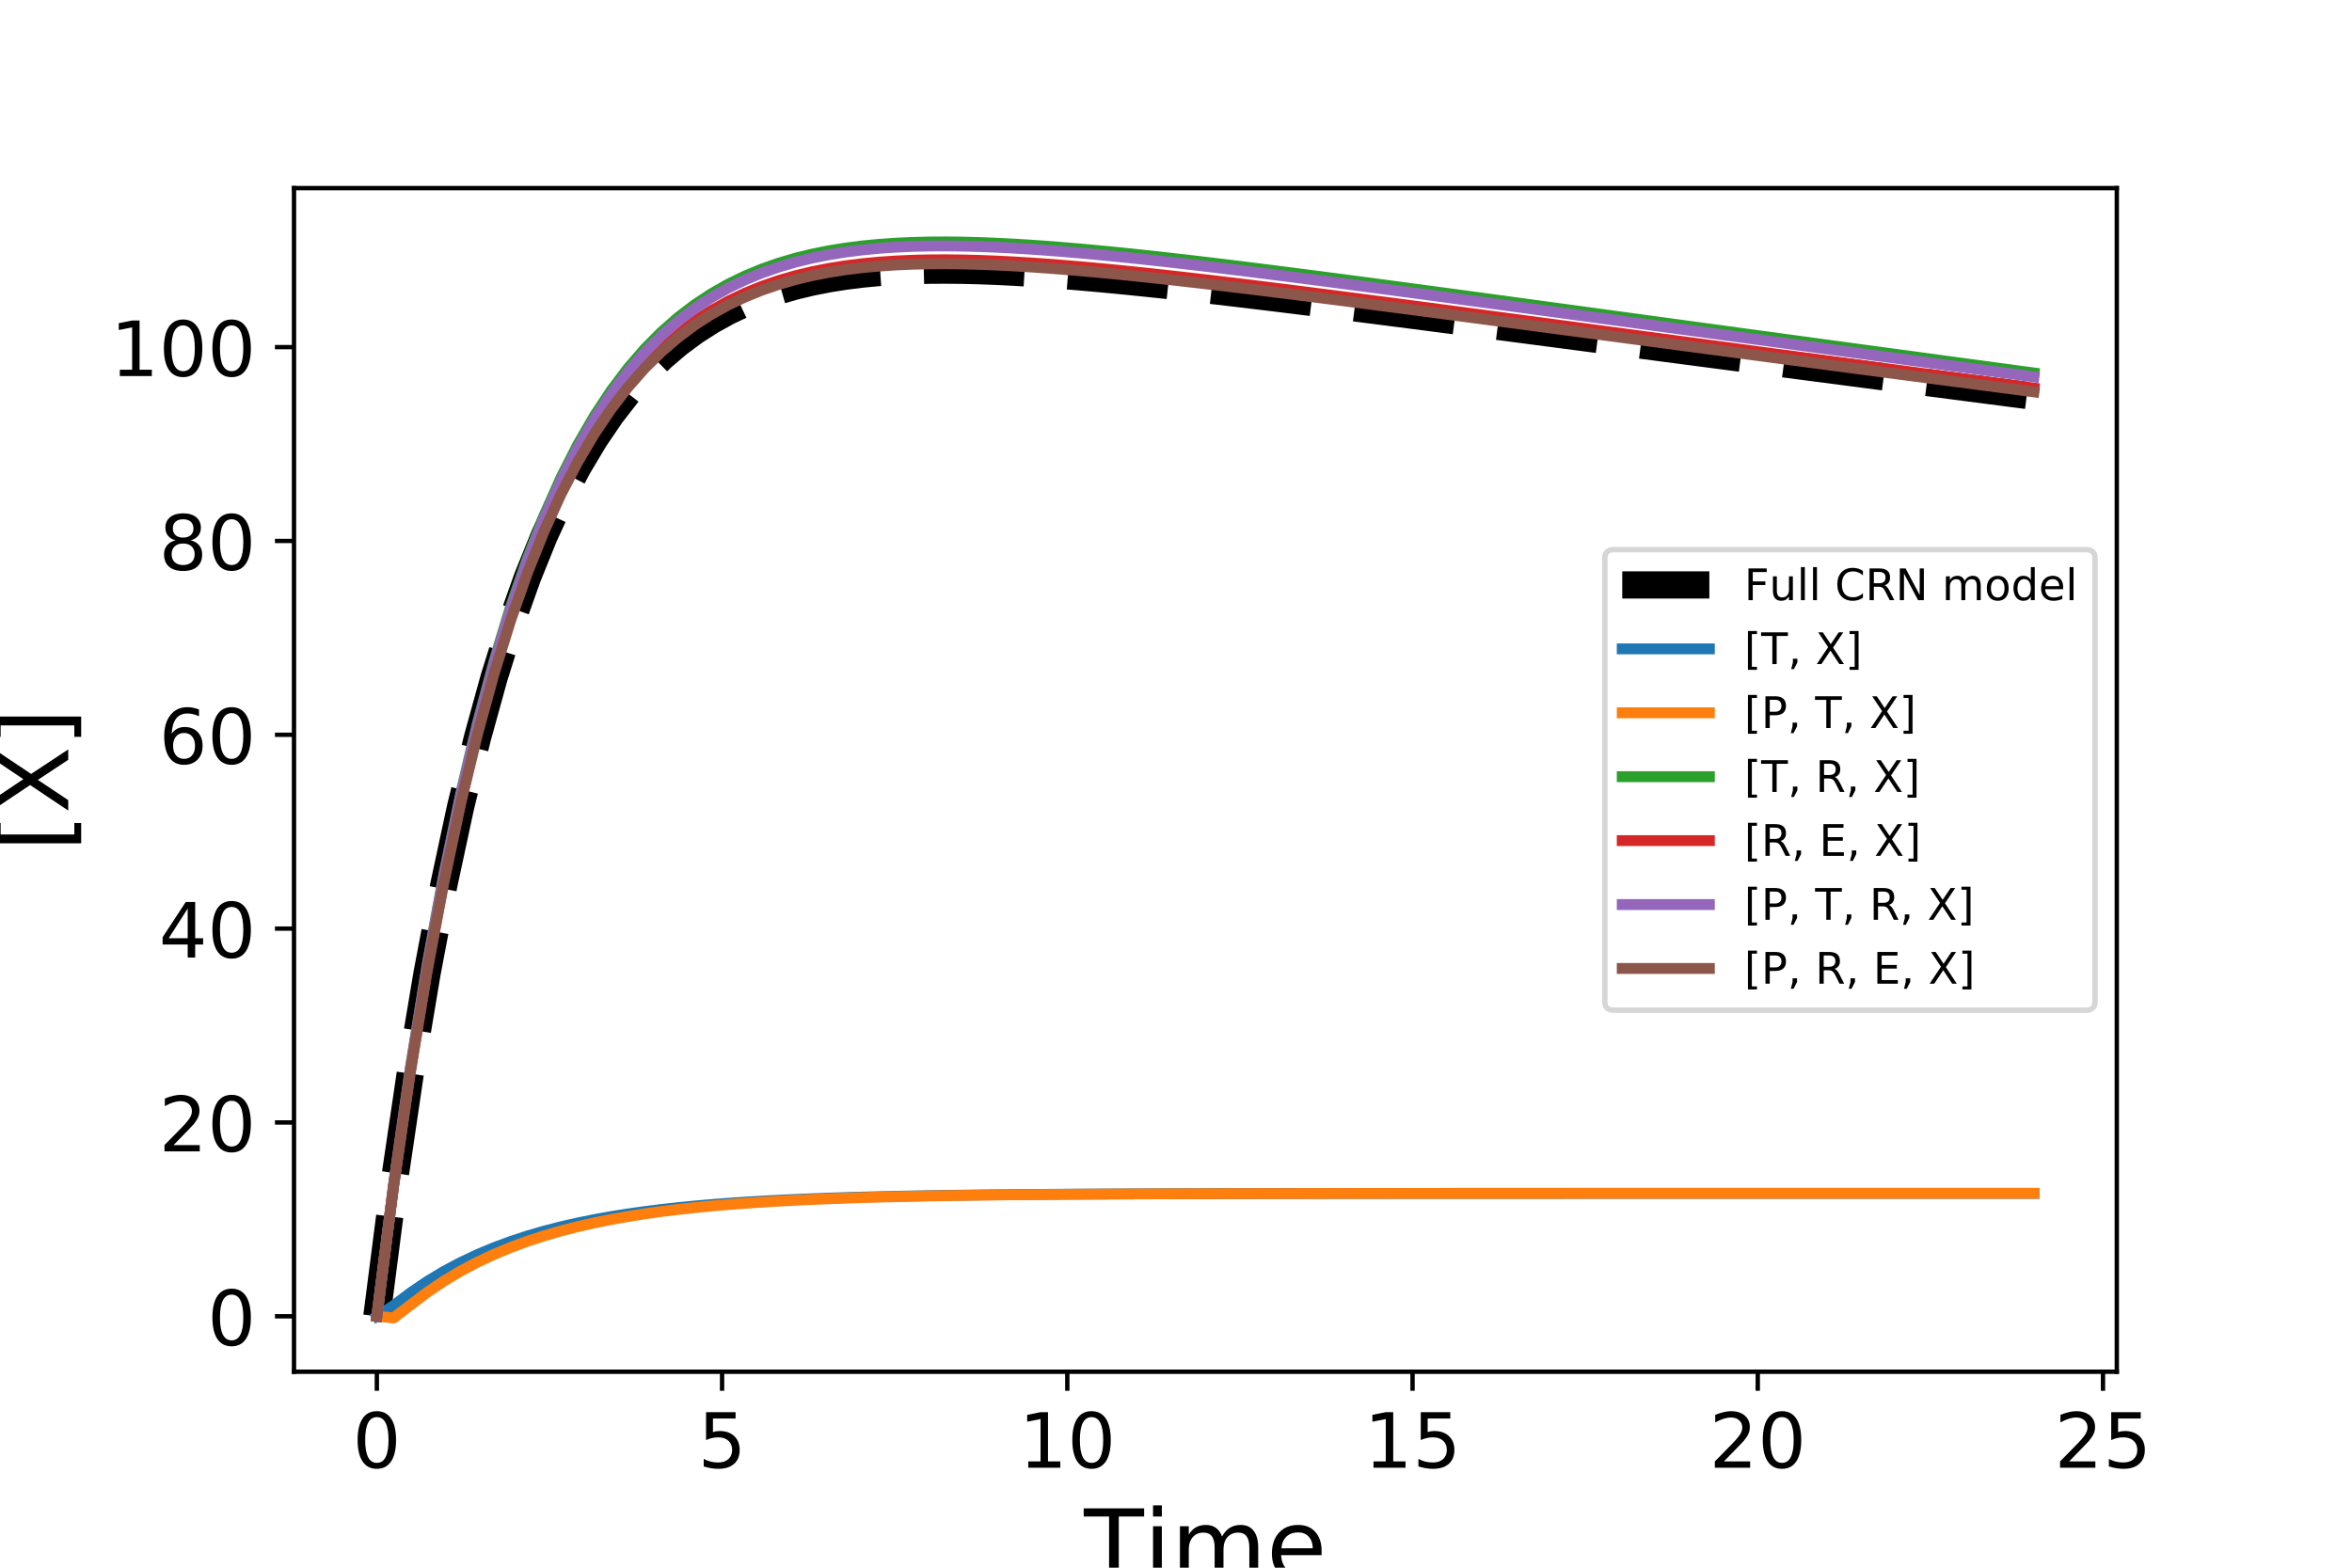 <?xml version="1.0" encoding="utf-8" standalone="no"?>
<!DOCTYPE svg PUBLIC "-//W3C//DTD SVG 1.1//EN"
  "http://www.w3.org/Graphics/SVG/1.1/DTD/svg11.dtd">
<!-- Created with matplotlib (https://matplotlib.org/) -->
<svg height="288pt" version="1.1" viewBox="0 0 432 288" width="432pt" xmlns="http://www.w3.org/2000/svg" xmlns:xlink="http://www.w3.org/1999/xlink">
 <defs>
  <style type="text/css">
*{stroke-linecap:butt;stroke-linejoin:round;}
  </style>
 </defs>
 <g id="figure_1">
  <g id="patch_1">
   <path d="M 0 288 
L 432 288 
L 432 0 
L 0 0 
z
" style="fill:#ffffff;"/>
  </g>
  <g id="axes_1">
   <g id="patch_2">
    <path d="M 54 252 
L 388.8 252 
L 388.8 34.56 
L 54 34.56 
z
" style="fill:#ffffff;"/>
   </g>
   <g id="matplotlib.axis_1">
    <g id="xtick_1">
     <g id="line2d_1">
      <defs>
       <path d="M 0 0 
L 0 3.5 
" id="m7026404eb8" style="stroke:#000000;stroke-width:0.8;"/>
      </defs>
      <g>
       <use style="stroke:#000000;stroke-width:0.8;" x="69.218" xlink:href="#m7026404eb8" y="252"/>
      </g>
     </g>
     <g id="text_1">
      <!-- 0 -->
      <defs>
       <path d="M 31.781 66.406 
Q 24.172 66.406 20.328 58.906 
Q 16.5 51.422 16.5 36.375 
Q 16.5 21.391 20.328 13.891 
Q 24.172 6.391 31.781 6.391 
Q 39.453 6.391 43.281 13.891 
Q 47.125 21.391 47.125 36.375 
Q 47.125 51.422 43.281 58.906 
Q 39.453 66.406 31.781 66.406 
z
M 31.781 74.219 
Q 44.047 74.219 50.516 64.516 
Q 56.984 54.828 56.984 36.375 
Q 56.984 17.969 50.516 8.266 
Q 44.047 -1.422 31.781 -1.422 
Q 19.531 -1.422 13.062 8.266 
Q 6.594 17.969 6.594 36.375 
Q 6.594 54.828 13.062 64.516 
Q 19.531 74.219 31.781 74.219 
z
" id="DejaVuSans-48"/>
      </defs>
      <g transform="translate(64.764 269.638)scale(0.14 -0.14)">
       <use xlink:href="#DejaVuSans-48"/>
      </g>
     </g>
    </g>
    <g id="xtick_2">
     <g id="line2d_2">
      <g>
       <use style="stroke:#000000;stroke-width:0.8;" x="132.627" xlink:href="#m7026404eb8" y="252"/>
      </g>
     </g>
     <g id="text_2">
      <!-- 5 -->
      <defs>
       <path d="M 10.797 72.906 
L 49.516 72.906 
L 49.516 64.594 
L 19.828 64.594 
L 19.828 46.734 
Q 21.969 47.469 24.109 47.828 
Q 26.266 48.188 28.422 48.188 
Q 40.625 48.188 47.75 41.5 
Q 54.891 34.812 54.891 23.391 
Q 54.891 11.625 47.562 5.094 
Q 40.234 -1.422 26.906 -1.422 
Q 22.312 -1.422 17.547 -0.641 
Q 12.797 0.141 7.719 1.703 
L 7.719 11.625 
Q 12.109 9.234 16.797 8.062 
Q 21.484 6.891 26.703 6.891 
Q 35.156 6.891 40.078 11.328 
Q 45.016 15.766 45.016 23.391 
Q 45.016 31 40.078 35.438 
Q 35.156 39.891 26.703 39.891 
Q 22.75 39.891 18.812 39.016 
Q 14.891 38.141 10.797 36.281 
z
" id="DejaVuSans-53"/>
      </defs>
      <g transform="translate(128.174 269.638)scale(0.14 -0.14)">
       <use xlink:href="#DejaVuSans-53"/>
      </g>
     </g>
    </g>
    <g id="xtick_3">
     <g id="line2d_3">
      <g>
       <use style="stroke:#000000;stroke-width:0.8;" x="196.036" xlink:href="#m7026404eb8" y="252"/>
      </g>
     </g>
     <g id="text_3">
      <!-- 10 -->
      <defs>
       <path d="M 12.406 8.297 
L 28.516 8.297 
L 28.516 63.922 
L 10.984 60.406 
L 10.984 69.391 
L 28.422 72.906 
L 38.281 72.906 
L 38.281 8.297 
L 54.391 8.297 
L 54.391 0 
L 12.406 0 
z
" id="DejaVuSans-49"/>
      </defs>
      <g transform="translate(187.129 269.638)scale(0.14 -0.14)">
       <use xlink:href="#DejaVuSans-49"/>
       <use x="63.623" xlink:href="#DejaVuSans-48"/>
      </g>
     </g>
    </g>
    <g id="xtick_4">
     <g id="line2d_4">
      <g>
       <use style="stroke:#000000;stroke-width:0.8;" x="259.445" xlink:href="#m7026404eb8" y="252"/>
      </g>
     </g>
     <g id="text_4">
      <!-- 15 -->
      <g transform="translate(250.538 269.638)scale(0.14 -0.14)">
       <use xlink:href="#DejaVuSans-49"/>
       <use x="63.623" xlink:href="#DejaVuSans-53"/>
      </g>
     </g>
    </g>
    <g id="xtick_5">
     <g id="line2d_5">
      <g>
       <use style="stroke:#000000;stroke-width:0.8;" x="322.855" xlink:href="#m7026404eb8" y="252"/>
      </g>
     </g>
     <g id="text_5">
      <!-- 20 -->
      <defs>
       <path d="M 19.188 8.297 
L 53.609 8.297 
L 53.609 0 
L 7.328 0 
L 7.328 8.297 
Q 12.938 14.109 22.625 23.891 
Q 32.328 33.688 34.812 36.531 
Q 39.547 41.844 41.422 45.531 
Q 43.312 49.219 43.312 52.781 
Q 43.312 58.594 39.234 62.25 
Q 35.156 65.922 28.609 65.922 
Q 23.969 65.922 18.812 64.312 
Q 13.672 62.703 7.812 59.422 
L 7.812 69.391 
Q 13.766 71.781 18.938 73 
Q 24.125 74.219 28.422 74.219 
Q 39.75 74.219 46.484 68.547 
Q 53.219 62.891 53.219 53.422 
Q 53.219 48.922 51.531 44.891 
Q 49.859 40.875 45.406 35.406 
Q 44.188 33.984 37.641 27.219 
Q 31.109 20.453 19.188 8.297 
z
" id="DejaVuSans-50"/>
      </defs>
      <g transform="translate(313.947 269.638)scale(0.14 -0.14)">
       <use xlink:href="#DejaVuSans-50"/>
       <use x="63.623" xlink:href="#DejaVuSans-48"/>
      </g>
     </g>
    </g>
    <g id="xtick_6">
     <g id="line2d_6">
      <g>
       <use style="stroke:#000000;stroke-width:0.8;" x="386.264" xlink:href="#m7026404eb8" y="252"/>
      </g>
     </g>
     <g id="text_6">
      <!-- 25 -->
      <g transform="translate(377.356 269.638)scale(0.14 -0.14)">
       <use xlink:href="#DejaVuSans-50"/>
       <use x="63.623" xlink:href="#DejaVuSans-53"/>
      </g>
     </g>
    </g>
    <g id="text_7">
     <!-- Time -->
     <defs>
      <path d="M -0.297 72.906 
L 61.375 72.906 
L 61.375 64.594 
L 35.5 64.594 
L 35.5 0 
L 25.594 0 
L 25.594 64.594 
L -0.297 64.594 
z
" id="DejaVuSans-84"/>
      <path d="M 9.422 54.688 
L 18.406 54.688 
L 18.406 0 
L 9.422 0 
z
M 9.422 75.984 
L 18.406 75.984 
L 18.406 64.594 
L 9.422 64.594 
z
" id="DejaVuSans-105"/>
      <path d="M 52 44.188 
Q 55.375 50.25 60.062 53.125 
Q 64.75 56 71.094 56 
Q 79.641 56 84.281 50.016 
Q 88.922 44.047 88.922 33.016 
L 88.922 0 
L 79.891 0 
L 79.891 32.719 
Q 79.891 40.578 77.094 44.375 
Q 74.312 48.188 68.609 48.188 
Q 61.625 48.188 57.562 43.547 
Q 53.516 38.922 53.516 30.906 
L 53.516 0 
L 44.484 0 
L 44.484 32.719 
Q 44.484 40.625 41.703 44.406 
Q 38.922 48.188 33.109 48.188 
Q 26.219 48.188 22.156 43.531 
Q 18.109 38.875 18.109 30.906 
L 18.109 0 
L 9.078 0 
L 9.078 54.688 
L 18.109 54.688 
L 18.109 46.188 
Q 21.188 51.219 25.484 53.609 
Q 29.781 56 35.688 56 
Q 41.656 56 45.828 52.969 
Q 50 49.953 52 44.188 
z
" id="DejaVuSans-109"/>
      <path d="M 56.203 29.594 
L 56.203 25.203 
L 14.891 25.203 
Q 15.484 15.922 20.484 11.062 
Q 25.484 6.203 34.422 6.203 
Q 39.594 6.203 44.453 7.469 
Q 49.312 8.734 54.109 11.281 
L 54.109 2.781 
Q 49.266 0.734 44.188 -0.344 
Q 39.109 -1.422 33.891 -1.422 
Q 20.797 -1.422 13.156 6.188 
Q 5.516 13.812 5.516 26.812 
Q 5.516 40.234 12.766 48.109 
Q 20.016 56 32.328 56 
Q 43.359 56 49.781 48.891 
Q 56.203 41.797 56.203 29.594 
z
M 47.219 32.234 
Q 47.125 39.594 43.094 43.984 
Q 39.062 48.391 32.422 48.391 
Q 24.906 48.391 20.391 44.141 
Q 15.875 39.891 15.188 32.172 
z
" id="DejaVuSans-101"/>
     </defs>
     <g transform="translate(199.102 290.227)scale(0.18 -0.18)">
      <use xlink:href="#DejaVuSans-84"/>
      <use x="61.037" xlink:href="#DejaVuSans-105"/>
      <use x="88.82" xlink:href="#DejaVuSans-109"/>
      <use x="186.232" xlink:href="#DejaVuSans-101"/>
     </g>
    </g>
   </g>
   <g id="matplotlib.axis_2">
    <g id="ytick_1">
     <g id="line2d_7">
      <defs>
       <path d="M 0 0 
L -3.5 0 
" id="m00432f196b" style="stroke:#000000;stroke-width:0.8;"/>
      </defs>
      <g>
       <use style="stroke:#000000;stroke-width:0.8;" x="54" xlink:href="#m00432f196b" y="241.815"/>
      </g>
     </g>
     <g id="text_8">
      <!-- 0 -->
      <g transform="translate(38.093 247.134)scale(0.14 -0.14)">
       <use xlink:href="#DejaVuSans-48"/>
      </g>
     </g>
    </g>
    <g id="ytick_2">
     <g id="line2d_8">
      <g>
       <use style="stroke:#000000;stroke-width:0.8;" x="54" xlink:href="#m00432f196b" y="206.206"/>
      </g>
     </g>
     <g id="text_9">
      <!-- 20 -->
      <g transform="translate(29.185 211.524)scale(0.14 -0.14)">
       <use xlink:href="#DejaVuSans-50"/>
       <use x="63.623" xlink:href="#DejaVuSans-48"/>
      </g>
     </g>
    </g>
    <g id="ytick_3">
     <g id="line2d_9">
      <g>
       <use style="stroke:#000000;stroke-width:0.8;" x="54" xlink:href="#m00432f196b" y="170.596"/>
      </g>
     </g>
     <g id="text_10">
      <!-- 40 -->
      <defs>
       <path d="M 37.797 64.312 
L 12.891 25.391 
L 37.797 25.391 
z
M 35.203 72.906 
L 47.609 72.906 
L 47.609 25.391 
L 58.016 25.391 
L 58.016 17.188 
L 47.609 17.188 
L 47.609 0 
L 37.797 0 
L 37.797 17.188 
L 4.891 17.188 
L 4.891 26.703 
z
" id="DejaVuSans-52"/>
      </defs>
      <g transform="translate(29.185 175.915)scale(0.14 -0.14)">
       <use xlink:href="#DejaVuSans-52"/>
       <use x="63.623" xlink:href="#DejaVuSans-48"/>
      </g>
     </g>
    </g>
    <g id="ytick_4">
     <g id="line2d_10">
      <g>
       <use style="stroke:#000000;stroke-width:0.8;" x="54" xlink:href="#m00432f196b" y="134.986"/>
      </g>
     </g>
     <g id="text_11">
      <!-- 60 -->
      <defs>
       <path d="M 33.016 40.375 
Q 26.375 40.375 22.484 35.828 
Q 18.609 31.297 18.609 23.391 
Q 18.609 15.531 22.484 10.953 
Q 26.375 6.391 33.016 6.391 
Q 39.656 6.391 43.531 10.953 
Q 47.406 15.531 47.406 23.391 
Q 47.406 31.297 43.531 35.828 
Q 39.656 40.375 33.016 40.375 
z
M 52.594 71.297 
L 52.594 62.312 
Q 48.875 64.062 45.094 64.984 
Q 41.312 65.922 37.594 65.922 
Q 27.828 65.922 22.672 59.328 
Q 17.531 52.734 16.797 39.406 
Q 19.672 43.656 24.016 45.922 
Q 28.375 48.188 33.594 48.188 
Q 44.578 48.188 50.953 41.516 
Q 57.328 34.859 57.328 23.391 
Q 57.328 12.156 50.688 5.359 
Q 44.047 -1.422 33.016 -1.422 
Q 20.359 -1.422 13.672 8.266 
Q 6.984 17.969 6.984 36.375 
Q 6.984 53.656 15.188 63.938 
Q 23.391 74.219 37.203 74.219 
Q 40.922 74.219 44.703 73.484 
Q 48.484 72.75 52.594 71.297 
z
" id="DejaVuSans-54"/>
      </defs>
      <g transform="translate(29.185 140.305)scale(0.14 -0.14)">
       <use xlink:href="#DejaVuSans-54"/>
       <use x="63.623" xlink:href="#DejaVuSans-48"/>
      </g>
     </g>
    </g>
    <g id="ytick_5">
     <g id="line2d_11">
      <g>
       <use style="stroke:#000000;stroke-width:0.8;" x="54" xlink:href="#m00432f196b" y="99.376"/>
      </g>
     </g>
     <g id="text_12">
      <!-- 80 -->
      <defs>
       <path d="M 31.781 34.625 
Q 24.75 34.625 20.719 30.859 
Q 16.703 27.094 16.703 20.516 
Q 16.703 13.922 20.719 10.156 
Q 24.75 6.391 31.781 6.391 
Q 38.812 6.391 42.859 10.172 
Q 46.922 13.969 46.922 20.516 
Q 46.922 27.094 42.891 30.859 
Q 38.875 34.625 31.781 34.625 
z
M 21.922 38.812 
Q 15.578 40.375 12.031 44.719 
Q 8.5 49.078 8.5 55.328 
Q 8.5 64.062 14.719 69.141 
Q 20.953 74.219 31.781 74.219 
Q 42.672 74.219 48.875 69.141 
Q 55.078 64.062 55.078 55.328 
Q 55.078 49.078 51.531 44.719 
Q 48 40.375 41.703 38.812 
Q 48.828 37.156 52.797 32.312 
Q 56.781 27.484 56.781 20.516 
Q 56.781 9.906 50.312 4.234 
Q 43.844 -1.422 31.781 -1.422 
Q 19.734 -1.422 13.25 4.234 
Q 6.781 9.906 6.781 20.516 
Q 6.781 27.484 10.781 32.312 
Q 14.797 37.156 21.922 38.812 
z
M 18.312 54.391 
Q 18.312 48.734 21.844 45.562 
Q 25.391 42.391 31.781 42.391 
Q 38.141 42.391 41.719 45.562 
Q 45.312 48.734 45.312 54.391 
Q 45.312 60.062 41.719 63.234 
Q 38.141 66.406 31.781 66.406 
Q 25.391 66.406 21.844 63.234 
Q 18.312 60.062 18.312 54.391 
z
" id="DejaVuSans-56"/>
      </defs>
      <g transform="translate(29.185 104.695)scale(0.14 -0.14)">
       <use xlink:href="#DejaVuSans-56"/>
       <use x="63.623" xlink:href="#DejaVuSans-48"/>
      </g>
     </g>
    </g>
    <g id="ytick_6">
     <g id="line2d_12">
      <g>
       <use style="stroke:#000000;stroke-width:0.8;" x="54" xlink:href="#m00432f196b" y="63.767"/>
      </g>
     </g>
     <g id="text_13">
      <!-- 100 -->
      <g transform="translate(20.277 69.086)scale(0.14 -0.14)">
       <use xlink:href="#DejaVuSans-49"/>
       <use x="63.623" xlink:href="#DejaVuSans-48"/>
       <use x="127.246" xlink:href="#DejaVuSans-48"/>
      </g>
     </g>
    </g>
    <g id="text_14">
     <!-- [X] -->
     <defs>
      <path d="M 8.594 75.984 
L 29.297 75.984 
L 29.297 69 
L 17.578 69 
L 17.578 -6.203 
L 29.297 -6.203 
L 29.297 -13.188 
L 8.594 -13.188 
z
" id="DejaVuSans-91"/>
      <path d="M 6.297 72.906 
L 16.891 72.906 
L 35.016 45.797 
L 53.219 72.906 
L 63.812 72.906 
L 40.375 37.891 
L 65.375 0 
L 54.781 0 
L 34.281 31 
L 13.625 0 
L 2.984 0 
L 29 38.922 
z
" id="DejaVuSans-88"/>
      <path d="M 30.422 75.984 
L 30.422 -13.188 
L 9.719 -13.188 
L 9.719 -6.203 
L 21.391 -6.203 
L 21.391 69 
L 9.719 69 
L 9.719 75.984 
z
" id="DejaVuSans-93"/>
     </defs>
     <g transform="translate(12.534 156.468)rotate(-90)scale(0.18 -0.18)">
      <use xlink:href="#DejaVuSans-91"/>
      <use x="39.014" xlink:href="#DejaVuSans-88"/>
      <use x="107.52" xlink:href="#DejaVuSans-93"/>
     </g>
    </g>
   </g>
   <g id="line2d_13">
    <path clip-path="url(#p0ee039bb56)" d="M 69.218 241.815 
L 72.293 217.932 
L 75.367 197.143 
L 78.441 178.791 
L 81.516 162.583 
L 84.59 148.274 
L 87.664 135.648 
L 90.739 124.511 
L 93.813 114.694 
L 96.888 106.047 
L 99.962 98.435 
L 103.036 91.741 
L 106.111 85.859 
L 109.185 80.698 
L 112.26 76.174 
L 115.334 72.215 
L 118.408 68.756 
L 121.483 65.74 
L 124.557 63.117 
L 127.631 60.841 
L 130.706 58.874 
L 133.78 57.179 
L 136.855 55.726 
L 139.929 54.487 
L 143.003 53.438 
L 146.078 52.556 
L 149.152 51.823 
L 152.226 51.221 
L 155.301 50.737 
L 158.375 50.355 
L 161.45 50.065 
L 164.524 49.855 
L 167.598 49.718 
L 170.673 49.644 
L 173.747 49.626 
L 176.821 49.657 
L 179.896 49.733 
L 182.97 49.848 
L 186.045 49.997 
L 189.119 50.177 
L 192.193 50.383 
L 195.268 50.614 
L 198.342 50.865 
L 201.417 51.135 
L 204.491 51.422 
L 207.565 51.723 
L 210.64 52.037 
L 213.714 52.362 
L 216.788 52.698 
L 219.863 53.042 
L 222.937 53.394 
L 226.012 53.753 
L 229.086 54.118 
L 232.16 54.488 
L 235.235 54.863 
L 238.309 55.242 
L 241.383 55.624 
L 244.458 56.01 
L 247.532 56.398 
L 250.607 56.789 
L 253.681 57.182 
L 256.755 57.577 
L 259.83 57.973 
L 262.904 58.37 
L 265.979 58.769 
L 269.053 59.169 
L 272.127 59.569 
L 275.202 59.97 
L 278.276 60.372 
L 281.35 60.774 
L 284.425 61.176 
L 287.499 61.579 
L 290.574 61.982 
L 293.648 62.385 
L 296.722 62.788 
L 299.797 63.192 
L 302.871 63.595 
L 305.945 63.998 
L 309.02 64.401 
L 312.094 64.804 
L 315.169 65.207 
L 318.243 65.61 
L 321.317 66.012 
L 324.392 66.414 
L 327.466 66.816 
L 330.54 67.218 
L 333.615 67.619 
L 336.689 68.021 
L 339.764 68.421 
L 342.838 68.822 
L 345.912 69.222 
L 348.987 69.622 
L 352.061 70.022 
L 355.136 70.421 
L 358.21 70.82 
L 361.284 71.219 
L 364.359 71.617 
L 367.433 72.015 
L 370.507 72.413 
L 373.582 72.81 
" style="fill:none;stroke:#000000;stroke-dasharray:18.5,8;stroke-dashoffset:0;stroke-width:5;"/>
   </g>
   <g id="line2d_14">
    <path clip-path="url(#p0ee039bb56)" d="M 69.218 241.815 
L 72.293 239.846 
L 75.367 237.518 
L 78.441 235.432 
L 81.516 233.582 
L 84.59 231.944 
L 87.664 230.492 
L 90.739 229.207 
L 93.813 228.068 
L 96.888 227.059 
L 99.962 226.165 
L 103.036 225.373 
L 106.111 224.672 
L 109.185 224.051 
L 112.26 223.5 
L 115.334 223.013 
L 118.408 222.581 
L 121.483 222.198 
L 124.557 221.86 
L 127.631 221.559 
L 130.706 221.293 
L 133.78 221.058 
L 136.855 220.849 
L 139.929 220.664 
L 143.003 220.501 
L 146.078 220.355 
L 149.152 220.227 
L 152.226 220.113 
L 155.301 220.012 
L 158.375 219.923 
L 161.45 219.844 
L 164.524 219.774 
L 167.598 219.712 
L 170.673 219.657 
L 173.747 219.608 
L 176.821 219.565 
L 179.896 219.526 
L 182.97 219.493 
L 186.045 219.463 
L 189.119 219.436 
L 192.193 219.412 
L 195.268 219.392 
L 198.342 219.373 
L 201.417 219.357 
L 204.491 219.342 
L 207.565 219.329 
L 210.64 219.318 
L 213.714 219.308 
L 216.788 219.299 
L 219.863 219.291 
L 222.937 219.284 
L 226.012 219.278 
L 229.086 219.272 
L 232.16 219.267 
L 235.235 219.263 
L 238.309 219.259 
L 241.383 219.256 
L 244.458 219.253 
L 247.532 219.25 
L 250.607 219.248 
L 253.681 219.246 
L 256.755 219.244 
L 259.83 219.242 
L 262.904 219.241 
L 265.979 219.24 
L 269.053 219.238 
L 272.127 219.237 
L 275.202 219.237 
L 278.276 219.236 
L 281.35 219.235 
L 284.425 219.234 
L 287.499 219.234 
L 290.574 219.233 
L 293.648 219.233 
L 296.722 219.233 
L 299.797 219.232 
L 302.871 219.232 
L 305.945 219.232 
L 309.02 219.231 
L 312.094 219.231 
L 315.169 219.231 
L 318.243 219.231 
L 321.317 219.231 
L 324.392 219.231 
L 327.466 219.231 
L 330.54 219.23 
L 333.615 219.23 
L 336.689 219.23 
L 339.764 219.23 
L 342.838 219.23 
L 345.912 219.23 
L 348.987 219.23 
L 352.061 219.23 
L 355.136 219.23 
L 358.21 219.23 
L 361.284 219.23 
L 364.359 219.23 
L 367.433 219.23 
L 370.507 219.23 
L 373.582 219.23 
" style="fill:none;stroke:#1f77b4;stroke-linecap:square;stroke-width:2;"/>
   </g>
   <g id="line2d_15">
    <path clip-path="url(#p0ee039bb56)" d="M 69.218 241.815 
L 72.293 242.116 
L 75.367 239.763 
L 78.441 237.433 
L 81.516 235.356 
L 84.59 233.515 
L 87.664 231.884 
L 90.739 230.44 
L 93.813 229.16 
L 96.888 228.026 
L 99.962 227.022 
L 103.036 226.133 
L 106.111 225.345 
L 109.185 224.647 
L 112.26 224.028 
L 115.334 223.481 
L 118.408 222.995 
L 121.483 222.565 
L 124.557 222.185 
L 127.631 221.847 
L 130.706 221.548 
L 133.78 221.284 
L 136.855 221.049 
L 139.929 220.842 
L 143.003 220.658 
L 146.078 220.495 
L 149.152 220.35 
L 152.226 220.222 
L 155.301 220.109 
L 158.375 220.009 
L 161.45 219.92 
L 164.524 219.841 
L 167.598 219.771 
L 170.673 219.709 
L 173.747 219.655 
L 176.821 219.606 
L 179.896 219.563 
L 182.97 219.525 
L 186.045 219.491 
L 189.119 219.461 
L 192.193 219.435 
L 195.268 219.412 
L 198.342 219.391 
L 201.417 219.372 
L 204.491 219.356 
L 207.565 219.342 
L 210.64 219.329 
L 213.714 219.318 
L 216.788 219.308 
L 219.863 219.299 
L 222.937 219.291 
L 226.012 219.284 
L 229.086 219.278 
L 232.16 219.272 
L 235.235 219.267 
L 238.309 219.263 
L 241.383 219.259 
L 244.458 219.256 
L 247.532 219.253 
L 250.607 219.25 
L 253.681 219.248 
L 256.755 219.246 
L 259.83 219.244 
L 262.904 219.242 
L 265.979 219.241 
L 269.053 219.24 
L 272.127 219.238 
L 275.202 219.237 
L 278.276 219.237 
L 281.35 219.236 
L 284.425 219.235 
L 287.499 219.234 
L 290.574 219.234 
L 293.648 219.233 
L 296.722 219.233 
L 299.797 219.233 
L 302.871 219.232 
L 305.945 219.232 
L 309.02 219.232 
L 312.094 219.231 
L 315.169 219.231 
L 318.243 219.231 
L 321.317 219.231 
L 324.392 219.231 
L 327.466 219.231 
L 330.54 219.231 
L 333.615 219.23 
L 336.689 219.23 
L 339.764 219.23 
L 342.838 219.23 
L 345.912 219.23 
L 348.987 219.23 
L 352.061 219.23 
L 355.136 219.23 
L 358.21 219.23 
L 361.284 219.23 
L 364.359 219.23 
L 367.433 219.23 
L 370.507 219.23 
L 373.582 219.23 
" style="fill:none;stroke:#ff7f0e;stroke-linecap:square;stroke-width:2;"/>
   </g>
   <g id="line2d_16">
    <path clip-path="url(#p0ee039bb56)" d="M 69.218 241.815 
L 72.293 217.607 
L 75.367 196.23 
L 78.441 177.343 
L 81.516 160.662 
L 84.59 145.936 
L 87.664 132.941 
L 90.739 121.48 
L 93.813 111.378 
L 96.888 102.479 
L 99.962 94.645 
L 103.036 87.757 
L 106.111 81.704 
L 109.185 76.393 
L 112.26 71.738 
L 115.334 67.664 
L 118.408 64.105 
L 121.483 61.003 
L 124.557 58.304 
L 127.631 55.963 
L 130.706 53.94 
L 133.78 52.197 
L 136.855 50.703 
L 139.929 49.429 
L 143.003 48.35 
L 146.078 47.444 
L 149.152 46.691 
L 152.226 46.074 
L 155.301 45.576 
L 158.375 45.185 
L 161.45 44.888 
L 164.524 44.675 
L 167.598 44.535 
L 170.673 44.46 
L 173.747 44.444 
L 176.821 44.478 
L 179.896 44.558 
L 182.97 44.678 
L 186.045 44.834 
L 189.119 45.02 
L 192.193 45.235 
L 195.268 45.475 
L 198.342 45.736 
L 201.417 46.016 
L 204.491 46.313 
L 207.565 46.625 
L 210.64 46.951 
L 213.714 47.288 
L 216.788 47.636 
L 219.863 47.993 
L 222.937 48.358 
L 226.012 48.729 
L 229.086 49.108 
L 232.16 49.491 
L 235.235 49.88 
L 238.309 50.273 
L 241.383 50.669 
L 244.458 51.069 
L 247.532 51.472 
L 250.607 51.877 
L 253.681 52.284 
L 256.755 52.693 
L 259.83 53.104 
L 262.904 53.516 
L 265.979 53.93 
L 269.053 54.344 
L 272.127 54.759 
L 275.202 55.176 
L 278.276 55.592 
L 281.35 56.01 
L 284.425 56.427 
L 287.499 56.845 
L 290.574 57.264 
L 293.648 57.682 
L 296.722 58.101 
L 299.797 58.519 
L 302.871 58.938 
L 305.945 59.357 
L 309.02 59.775 
L 312.094 60.194 
L 315.169 60.612 
L 318.243 61.031 
L 321.317 61.449 
L 324.392 61.867 
L 327.466 62.285 
L 330.54 62.702 
L 333.615 63.12 
L 336.689 63.537 
L 339.764 63.954 
L 342.838 64.37 
L 345.912 64.786 
L 348.987 65.203 
L 352.061 65.618 
L 355.136 66.034 
L 358.21 66.449 
L 361.284 66.864 
L 364.359 67.278 
L 367.433 67.693 
L 370.507 68.106 
L 373.582 68.52 
" style="fill:none;stroke:#2ca02c;stroke-linecap:square;stroke-width:2;"/>
   </g>
   <g id="line2d_17">
    <path clip-path="url(#p0ee039bb56)" d="M 69.218 241.815 
L 72.293 217.843 
L 75.367 196.834 
L 78.441 178.275 
L 81.516 161.884 
L 84.59 147.415 
L 87.664 134.646 
L 90.739 123.385 
L 93.813 113.459 
L 96.888 104.716 
L 99.962 97.02 
L 103.036 90.252 
L 106.111 84.307 
L 109.185 79.089 
L 112.26 74.517 
L 115.334 70.515 
L 118.408 67.02 
L 121.483 63.973 
L 124.557 61.323 
L 127.631 59.025 
L 130.706 57.038 
L 133.78 55.327 
L 136.855 53.86 
L 139.929 52.61 
L 143.003 51.552 
L 146.078 50.663 
L 149.152 49.924 
L 152.226 49.319 
L 155.301 48.832 
L 158.375 48.449 
L 161.45 48.158 
L 164.524 47.949 
L 167.598 47.813 
L 170.673 47.741 
L 173.747 47.725 
L 176.821 47.76 
L 179.896 47.839 
L 182.97 47.958 
L 186.045 48.111 
L 189.119 48.296 
L 192.193 48.507 
L 195.268 48.743 
L 198.342 49 
L 201.417 49.275 
L 204.491 49.568 
L 207.565 49.875 
L 210.64 50.195 
L 213.714 50.526 
L 216.788 50.868 
L 219.863 51.218 
L 222.937 51.576 
L 226.012 51.941 
L 229.086 52.313 
L 232.16 52.689 
L 235.235 53.071 
L 238.309 53.456 
L 241.383 53.845 
L 244.458 54.237 
L 247.532 54.632 
L 250.607 55.029 
L 253.681 55.428 
L 256.755 55.83 
L 259.83 56.232 
L 262.904 56.636 
L 265.979 57.041 
L 269.053 57.447 
L 272.127 57.854 
L 275.202 58.262 
L 278.276 58.67 
L 281.35 59.078 
L 284.425 59.487 
L 287.499 59.896 
L 290.574 60.305 
L 293.648 60.714 
L 296.722 61.124 
L 299.797 61.533 
L 302.871 61.943 
L 305.945 62.352 
L 309.02 62.761 
L 312.094 63.17 
L 315.169 63.579 
L 318.243 63.988 
L 321.317 64.396 
L 324.392 64.805 
L 327.466 65.212 
L 330.54 65.62 
L 333.615 66.028 
L 336.689 66.435 
L 339.764 66.841 
L 342.838 67.248 
L 345.912 67.654 
L 348.987 68.06 
L 352.061 68.465 
L 355.136 68.87 
L 358.21 69.275 
L 361.284 69.679 
L 364.359 70.083 
L 367.433 70.487 
L 370.507 70.89 
L 373.582 71.293 
" style="fill:none;stroke:#d62728;stroke-linecap:square;stroke-width:2;"/>
   </g>
   <g id="line2d_18">
    <path clip-path="url(#p0ee039bb56)" d="M 69.218 241.815 
L 72.293 217.671 
L 75.367 196.373 
L 78.441 177.556 
L 81.516 160.938 
L 84.59 146.267 
L 87.664 133.321 
L 90.739 121.903 
L 93.813 111.839 
L 96.888 102.974 
L 99.962 95.171 
L 103.036 88.308 
L 106.111 82.279 
L 109.185 76.988 
L 112.26 72.351 
L 115.334 68.294 
L 118.408 64.749 
L 121.483 61.659 
L 124.557 58.972 
L 127.631 56.641 
L 130.706 54.626 
L 133.78 52.89 
L 136.855 51.403 
L 139.929 50.135 
L 143.003 49.061 
L 146.078 48.159 
L 149.152 47.41 
L 152.226 46.796 
L 155.301 46.302 
L 158.375 45.913 
L 161.45 45.618 
L 164.524 45.407 
L 167.598 45.268 
L 170.673 45.195 
L 173.747 45.18 
L 176.821 45.215 
L 179.896 45.296 
L 182.97 45.417 
L 186.045 45.573 
L 189.119 45.76 
L 192.193 45.975 
L 195.268 46.214 
L 198.342 46.476 
L 201.417 46.756 
L 204.491 47.053 
L 207.565 47.365 
L 210.64 47.691 
L 213.714 48.028 
L 216.788 48.375 
L 219.863 48.732 
L 222.937 49.096 
L 226.012 49.468 
L 229.086 49.846 
L 232.16 50.229 
L 235.235 50.617 
L 238.309 51.01 
L 241.383 51.406 
L 244.458 51.805 
L 247.532 52.207 
L 250.607 52.612 
L 253.681 53.019 
L 256.755 53.427 
L 259.83 53.838 
L 262.904 54.25 
L 265.979 54.662 
L 269.053 55.076 
L 272.127 55.491 
L 275.202 55.907 
L 278.276 56.323 
L 281.35 56.74 
L 284.425 57.157 
L 287.499 57.574 
L 290.574 57.992 
L 293.648 58.41 
L 296.722 58.828 
L 299.797 59.246 
L 302.871 59.664 
L 305.945 60.083 
L 309.02 60.501 
L 312.094 60.919 
L 315.169 61.337 
L 318.243 61.754 
L 321.317 62.172 
L 324.392 62.589 
L 327.466 63.007 
L 330.54 63.424 
L 333.615 63.84 
L 336.689 64.257 
L 339.764 64.673 
L 342.838 65.089 
L 345.912 65.505 
L 348.987 65.92 
L 352.061 66.336 
L 355.136 66.75 
L 358.21 67.165 
L 361.284 67.579 
L 364.359 67.993 
L 367.433 68.407 
L 370.507 68.82 
L 373.582 69.233 
" style="fill:none;stroke:#9467bd;stroke-linecap:square;stroke-width:2;"/>
   </g>
   <g id="line2d_19">
    <path clip-path="url(#p0ee039bb56)" d="M 69.218 241.815 
L 72.293 217.884 
L 75.367 196.956 
L 78.441 178.469 
L 81.516 162.143 
L 84.59 147.729 
L 87.664 135.011 
L 90.739 123.795 
L 93.813 113.908 
L 96.888 105.199 
L 99.962 97.534 
L 103.036 90.793 
L 106.111 84.872 
L 109.185 79.675 
L 112.26 75.121 
L 115.334 71.136 
L 118.408 67.656 
L 121.483 64.621 
L 124.557 61.983 
L 127.631 59.694 
L 130.706 57.716 
L 133.78 56.013 
L 136.855 54.553 
L 139.929 53.308 
L 143.003 52.255 
L 146.078 51.371 
L 149.152 50.636 
L 152.226 50.034 
L 155.301 49.55 
L 158.375 49.169 
L 161.45 48.88 
L 164.524 48.673 
L 167.598 48.539 
L 170.673 48.468 
L 173.747 48.453 
L 176.821 48.489 
L 179.896 48.569 
L 182.97 48.688 
L 186.045 48.842 
L 189.119 49.027 
L 192.193 49.238 
L 195.268 49.474 
L 198.342 49.731 
L 201.417 50.006 
L 204.491 50.299 
L 207.565 50.605 
L 210.64 50.925 
L 213.714 51.256 
L 216.788 51.598 
L 219.863 51.948 
L 222.937 52.306 
L 226.012 52.67 
L 229.086 53.041 
L 232.16 53.417 
L 235.235 53.798 
L 238.309 54.183 
L 241.383 54.571 
L 244.458 54.963 
L 247.532 55.357 
L 250.607 55.754 
L 253.681 56.153 
L 256.755 56.553 
L 259.83 56.955 
L 262.904 57.358 
L 265.979 57.763 
L 269.053 58.168 
L 272.127 58.574 
L 275.202 58.981 
L 278.276 59.389 
L 281.35 59.796 
L 284.425 60.205 
L 287.499 60.613 
L 290.574 61.022 
L 293.648 61.43 
L 296.722 61.839 
L 299.797 62.248 
L 302.871 62.657 
L 305.945 63.065 
L 309.02 63.474 
L 312.094 63.882 
L 315.169 64.29 
L 318.243 64.698 
L 321.317 65.106 
L 324.392 65.514 
L 327.466 65.921 
L 330.54 66.328 
L 333.615 66.735 
L 336.689 67.141 
L 339.764 67.547 
L 342.838 67.953 
L 345.912 68.358 
L 348.987 68.763 
L 352.061 69.168 
L 355.136 69.572 
L 358.21 69.976 
L 361.284 70.38 
L 364.359 70.783 
L 367.433 71.186 
L 370.507 71.589 
L 373.582 71.991 
" style="fill:none;stroke:#8c564b;stroke-linecap:square;stroke-width:2;"/>
   </g>
   <g id="patch_3">
    <path d="M 54 252 
L 54 34.56 
" style="fill:none;stroke:#000000;stroke-linecap:square;stroke-linejoin:miter;stroke-width:0.8;"/>
   </g>
   <g id="patch_4">
    <path d="M 388.8 252 
L 388.8 34.56 
" style="fill:none;stroke:#000000;stroke-linecap:square;stroke-linejoin:miter;stroke-width:0.8;"/>
   </g>
   <g id="patch_5">
    <path d="M 54 252 
L 388.8 252 
" style="fill:none;stroke:#000000;stroke-linecap:square;stroke-linejoin:miter;stroke-width:0.8;"/>
   </g>
   <g id="patch_6">
    <path d="M 54 34.56 
L 388.8 34.56 
" style="fill:none;stroke:#000000;stroke-linecap:square;stroke-linejoin:miter;stroke-width:0.8;"/>
   </g>
   <g id="legend_1">
    <g id="patch_7">
     <path d="M 296.364 185.579 
L 383.2 185.579 
Q 384.8 185.579 384.8 183.979 
L 384.8 102.581 
Q 384.8 100.981 383.2 100.981 
L 296.364 100.981 
Q 294.764 100.981 294.764 102.581 
L 294.764 183.979 
Q 294.764 185.579 296.364 185.579 
z
" style="fill:#ffffff;opacity:0.8;stroke:#cccccc;stroke-linejoin:miter;"/>
    </g>
    <g id="line2d_20">
     <path d="M 297.964 107.46 
L 313.964 107.46 
" style="fill:none;stroke:#000000;stroke-dasharray:18.5,8;stroke-dashoffset:0;stroke-width:5;"/>
    </g>
    <g id="line2d_21"/>
    <g id="text_15">
     <!-- Full CRN model -->
     <defs>
      <path d="M 9.812 72.906 
L 51.703 72.906 
L 51.703 64.594 
L 19.672 64.594 
L 19.672 43.109 
L 48.578 43.109 
L 48.578 34.812 
L 19.672 34.812 
L 19.672 0 
L 9.812 0 
z
" id="DejaVuSans-70"/>
      <path d="M 8.5 21.578 
L 8.5 54.688 
L 17.484 54.688 
L 17.484 21.922 
Q 17.484 14.156 20.5 10.266 
Q 23.531 6.391 29.594 6.391 
Q 36.859 6.391 41.078 11.031 
Q 45.312 15.672 45.312 23.688 
L 45.312 54.688 
L 54.297 54.688 
L 54.297 0 
L 45.312 0 
L 45.312 8.406 
Q 42.047 3.422 37.719 1 
Q 33.406 -1.422 27.688 -1.422 
Q 18.266 -1.422 13.375 4.438 
Q 8.5 10.297 8.5 21.578 
z
M 31.109 56 
z
" id="DejaVuSans-117"/>
      <path d="M 9.422 75.984 
L 18.406 75.984 
L 18.406 0 
L 9.422 0 
z
" id="DejaVuSans-108"/>
      <path id="DejaVuSans-32"/>
      <path d="M 64.406 67.281 
L 64.406 56.891 
Q 59.422 61.531 53.781 63.812 
Q 48.141 66.109 41.797 66.109 
Q 29.297 66.109 22.656 58.469 
Q 16.016 50.828 16.016 36.375 
Q 16.016 21.969 22.656 14.328 
Q 29.297 6.688 41.797 6.688 
Q 48.141 6.688 53.781 8.984 
Q 59.422 11.281 64.406 15.922 
L 64.406 5.609 
Q 59.234 2.094 53.438 0.328 
Q 47.656 -1.422 41.219 -1.422 
Q 24.656 -1.422 15.125 8.703 
Q 5.609 18.844 5.609 36.375 
Q 5.609 53.953 15.125 64.078 
Q 24.656 74.219 41.219 74.219 
Q 47.75 74.219 53.531 72.484 
Q 59.328 70.75 64.406 67.281 
z
" id="DejaVuSans-67"/>
      <path d="M 44.391 34.188 
Q 47.562 33.109 50.562 29.594 
Q 53.562 26.078 56.594 19.922 
L 66.609 0 
L 56 0 
L 46.688 18.703 
Q 43.062 26.031 39.672 28.422 
Q 36.281 30.812 30.422 30.812 
L 19.672 30.812 
L 19.672 0 
L 9.812 0 
L 9.812 72.906 
L 32.078 72.906 
Q 44.578 72.906 50.734 67.672 
Q 56.891 62.453 56.891 51.906 
Q 56.891 45.016 53.688 40.469 
Q 50.484 35.938 44.391 34.188 
z
M 19.672 64.797 
L 19.672 38.922 
L 32.078 38.922 
Q 39.203 38.922 42.844 42.219 
Q 46.484 45.516 46.484 51.906 
Q 46.484 58.297 42.844 61.547 
Q 39.203 64.797 32.078 64.797 
z
" id="DejaVuSans-82"/>
      <path d="M 9.812 72.906 
L 23.094 72.906 
L 55.422 11.922 
L 55.422 72.906 
L 64.984 72.906 
L 64.984 0 
L 51.703 0 
L 19.391 60.984 
L 19.391 0 
L 9.812 0 
z
" id="DejaVuSans-78"/>
      <path d="M 30.609 48.391 
Q 23.391 48.391 19.188 42.75 
Q 14.984 37.109 14.984 27.297 
Q 14.984 17.484 19.156 11.844 
Q 23.344 6.203 30.609 6.203 
Q 37.797 6.203 41.984 11.859 
Q 46.188 17.531 46.188 27.297 
Q 46.188 37.016 41.984 42.703 
Q 37.797 48.391 30.609 48.391 
z
M 30.609 56 
Q 42.328 56 49.016 48.375 
Q 55.719 40.766 55.719 27.297 
Q 55.719 13.875 49.016 6.219 
Q 42.328 -1.422 30.609 -1.422 
Q 18.844 -1.422 12.172 6.219 
Q 5.516 13.875 5.516 27.297 
Q 5.516 40.766 12.172 48.375 
Q 18.844 56 30.609 56 
z
" id="DejaVuSans-111"/>
      <path d="M 45.406 46.391 
L 45.406 75.984 
L 54.391 75.984 
L 54.391 0 
L 45.406 0 
L 45.406 8.203 
Q 42.578 3.328 38.25 0.953 
Q 33.938 -1.422 27.875 -1.422 
Q 17.969 -1.422 11.734 6.484 
Q 5.516 14.406 5.516 27.297 
Q 5.516 40.188 11.734 48.094 
Q 17.969 56 27.875 56 
Q 33.938 56 38.25 53.625 
Q 42.578 51.266 45.406 46.391 
z
M 14.797 27.297 
Q 14.797 17.391 18.875 11.75 
Q 22.953 6.109 30.078 6.109 
Q 37.203 6.109 41.297 11.75 
Q 45.406 17.391 45.406 27.297 
Q 45.406 37.203 41.297 42.844 
Q 37.203 48.484 30.078 48.484 
Q 22.953 48.484 18.875 42.844 
Q 14.797 37.203 14.797 27.297 
z
" id="DejaVuSans-100"/>
     </defs>
     <g transform="translate(320.364 110.26)scale(0.08 -0.08)">
      <use xlink:href="#DejaVuSans-70"/>
      <use x="57.441" xlink:href="#DejaVuSans-117"/>
      <use x="120.82" xlink:href="#DejaVuSans-108"/>
      <use x="148.604" xlink:href="#DejaVuSans-108"/>
      <use x="176.387" xlink:href="#DejaVuSans-32"/>
      <use x="208.174" xlink:href="#DejaVuSans-67"/>
      <use x="277.998" xlink:href="#DejaVuSans-82"/>
      <use x="347.48" xlink:href="#DejaVuSans-78"/>
      <use x="422.285" xlink:href="#DejaVuSans-32"/>
      <use x="454.072" xlink:href="#DejaVuSans-109"/>
      <use x="551.484" xlink:href="#DejaVuSans-111"/>
      <use x="612.666" xlink:href="#DejaVuSans-100"/>
      <use x="676.143" xlink:href="#DejaVuSans-101"/>
      <use x="737.666" xlink:href="#DejaVuSans-108"/>
     </g>
    </g>
    <g id="line2d_22">
     <path d="M 297.964 119.203 
L 313.964 119.203 
" style="fill:none;stroke:#1f77b4;stroke-linecap:square;stroke-width:2;"/>
    </g>
    <g id="line2d_23"/>
    <g id="text_16">
     <!-- [T, X] -->
     <defs>
      <path d="M 11.719 12.406 
L 22.016 12.406 
L 22.016 4 
L 14.016 -11.625 
L 7.719 -11.625 
L 11.719 4 
z
" id="DejaVuSans-44"/>
     </defs>
     <g transform="translate(320.364 122.002)scale(0.08 -0.08)">
      <use xlink:href="#DejaVuSans-91"/>
      <use x="39.014" xlink:href="#DejaVuSans-84"/>
      <use x="100.098" xlink:href="#DejaVuSans-44"/>
      <use x="131.885" xlink:href="#DejaVuSans-32"/>
      <use x="163.672" xlink:href="#DejaVuSans-88"/>
      <use x="232.178" xlink:href="#DejaVuSans-93"/>
     </g>
    </g>
    <g id="line2d_24">
     <path d="M 297.964 130.945 
L 313.964 130.945 
" style="fill:none;stroke:#ff7f0e;stroke-linecap:square;stroke-width:2;"/>
    </g>
    <g id="line2d_25"/>
    <g id="text_17">
     <!-- [P, T, X] -->
     <defs>
      <path d="M 19.672 64.797 
L 19.672 37.406 
L 32.078 37.406 
Q 38.969 37.406 42.719 40.969 
Q 46.484 44.531 46.484 51.125 
Q 46.484 57.672 42.719 61.234 
Q 38.969 64.797 32.078 64.797 
z
M 9.812 72.906 
L 32.078 72.906 
Q 44.344 72.906 50.609 67.359 
Q 56.891 61.812 56.891 51.125 
Q 56.891 40.328 50.609 34.812 
Q 44.344 29.297 32.078 29.297 
L 19.672 29.297 
L 19.672 0 
L 9.812 0 
z
" id="DejaVuSans-80"/>
     </defs>
     <g transform="translate(320.364 133.745)scale(0.08 -0.08)">
      <use xlink:href="#DejaVuSans-91"/>
      <use x="39.014" xlink:href="#DejaVuSans-80"/>
      <use x="99.316" xlink:href="#DejaVuSans-44"/>
      <use x="131.104" xlink:href="#DejaVuSans-32"/>
      <use x="162.891" xlink:href="#DejaVuSans-84"/>
      <use x="223.975" xlink:href="#DejaVuSans-44"/>
      <use x="255.762" xlink:href="#DejaVuSans-32"/>
      <use x="287.549" xlink:href="#DejaVuSans-88"/>
      <use x="356.055" xlink:href="#DejaVuSans-93"/>
     </g>
    </g>
    <g id="line2d_26">
     <path d="M 297.964 142.688 
L 313.964 142.688 
" style="fill:none;stroke:#2ca02c;stroke-linecap:square;stroke-width:2;"/>
    </g>
    <g id="line2d_27"/>
    <g id="text_18">
     <!-- [T, R, X] -->
     <g transform="translate(320.364 145.488)scale(0.08 -0.08)">
      <use xlink:href="#DejaVuSans-91"/>
      <use x="39.014" xlink:href="#DejaVuSans-84"/>
      <use x="100.098" xlink:href="#DejaVuSans-44"/>
      <use x="131.885" xlink:href="#DejaVuSans-32"/>
      <use x="163.672" xlink:href="#DejaVuSans-82"/>
      <use x="233.154" xlink:href="#DejaVuSans-44"/>
      <use x="264.941" xlink:href="#DejaVuSans-32"/>
      <use x="296.729" xlink:href="#DejaVuSans-88"/>
      <use x="365.234" xlink:href="#DejaVuSans-93"/>
     </g>
    </g>
    <g id="line2d_28">
     <path d="M 297.964 154.43 
L 313.964 154.43 
" style="fill:none;stroke:#d62728;stroke-linecap:square;stroke-width:2;"/>
    </g>
    <g id="line2d_29"/>
    <g id="text_19">
     <!-- [R, E, X] -->
     <defs>
      <path d="M 9.812 72.906 
L 55.906 72.906 
L 55.906 64.594 
L 19.672 64.594 
L 19.672 43.016 
L 54.391 43.016 
L 54.391 34.719 
L 19.672 34.719 
L 19.672 8.297 
L 56.781 8.297 
L 56.781 0 
L 9.812 0 
z
" id="DejaVuSans-69"/>
     </defs>
     <g transform="translate(320.364 157.23)scale(0.08 -0.08)">
      <use xlink:href="#DejaVuSans-91"/>
      <use x="39.014" xlink:href="#DejaVuSans-82"/>
      <use x="108.496" xlink:href="#DejaVuSans-44"/>
      <use x="140.283" xlink:href="#DejaVuSans-32"/>
      <use x="172.07" xlink:href="#DejaVuSans-69"/>
      <use x="235.254" xlink:href="#DejaVuSans-44"/>
      <use x="267.041" xlink:href="#DejaVuSans-32"/>
      <use x="298.828" xlink:href="#DejaVuSans-88"/>
      <use x="367.334" xlink:href="#DejaVuSans-93"/>
     </g>
    </g>
    <g id="line2d_30">
     <path d="M 297.964 166.173 
L 313.964 166.173 
" style="fill:none;stroke:#9467bd;stroke-linecap:square;stroke-width:2;"/>
    </g>
    <g id="line2d_31"/>
    <g id="text_20">
     <!-- [P, T, R, X] -->
     <g transform="translate(320.364 168.972)scale(0.08 -0.08)">
      <use xlink:href="#DejaVuSans-91"/>
      <use x="39.014" xlink:href="#DejaVuSans-80"/>
      <use x="99.316" xlink:href="#DejaVuSans-44"/>
      <use x="131.104" xlink:href="#DejaVuSans-32"/>
      <use x="162.891" xlink:href="#DejaVuSans-84"/>
      <use x="223.975" xlink:href="#DejaVuSans-44"/>
      <use x="255.762" xlink:href="#DejaVuSans-32"/>
      <use x="287.549" xlink:href="#DejaVuSans-82"/>
      <use x="357.031" xlink:href="#DejaVuSans-44"/>
      <use x="388.818" xlink:href="#DejaVuSans-32"/>
      <use x="420.605" xlink:href="#DejaVuSans-88"/>
      <use x="489.111" xlink:href="#DejaVuSans-93"/>
     </g>
    </g>
    <g id="line2d_32">
     <path d="M 297.964 177.915 
L 313.964 177.915 
" style="fill:none;stroke:#8c564b;stroke-linecap:square;stroke-width:2;"/>
    </g>
    <g id="line2d_33"/>
    <g id="text_21">
     <!-- [P, R, E, X] -->
     <g transform="translate(320.364 180.715)scale(0.08 -0.08)">
      <use xlink:href="#DejaVuSans-91"/>
      <use x="39.014" xlink:href="#DejaVuSans-80"/>
      <use x="99.316" xlink:href="#DejaVuSans-44"/>
      <use x="131.104" xlink:href="#DejaVuSans-32"/>
      <use x="162.891" xlink:href="#DejaVuSans-82"/>
      <use x="232.373" xlink:href="#DejaVuSans-44"/>
      <use x="264.16" xlink:href="#DejaVuSans-32"/>
      <use x="295.947" xlink:href="#DejaVuSans-69"/>
      <use x="359.131" xlink:href="#DejaVuSans-44"/>
      <use x="390.918" xlink:href="#DejaVuSans-32"/>
      <use x="422.705" xlink:href="#DejaVuSans-88"/>
      <use x="491.211" xlink:href="#DejaVuSans-93"/>
     </g>
    </g>
   </g>
  </g>
 </g>
 <defs>
  <clipPath id="p0ee039bb56">
   <rect height="217.44" width="334.8" x="54" y="34.56"/>
  </clipPath>
 </defs>
</svg>
